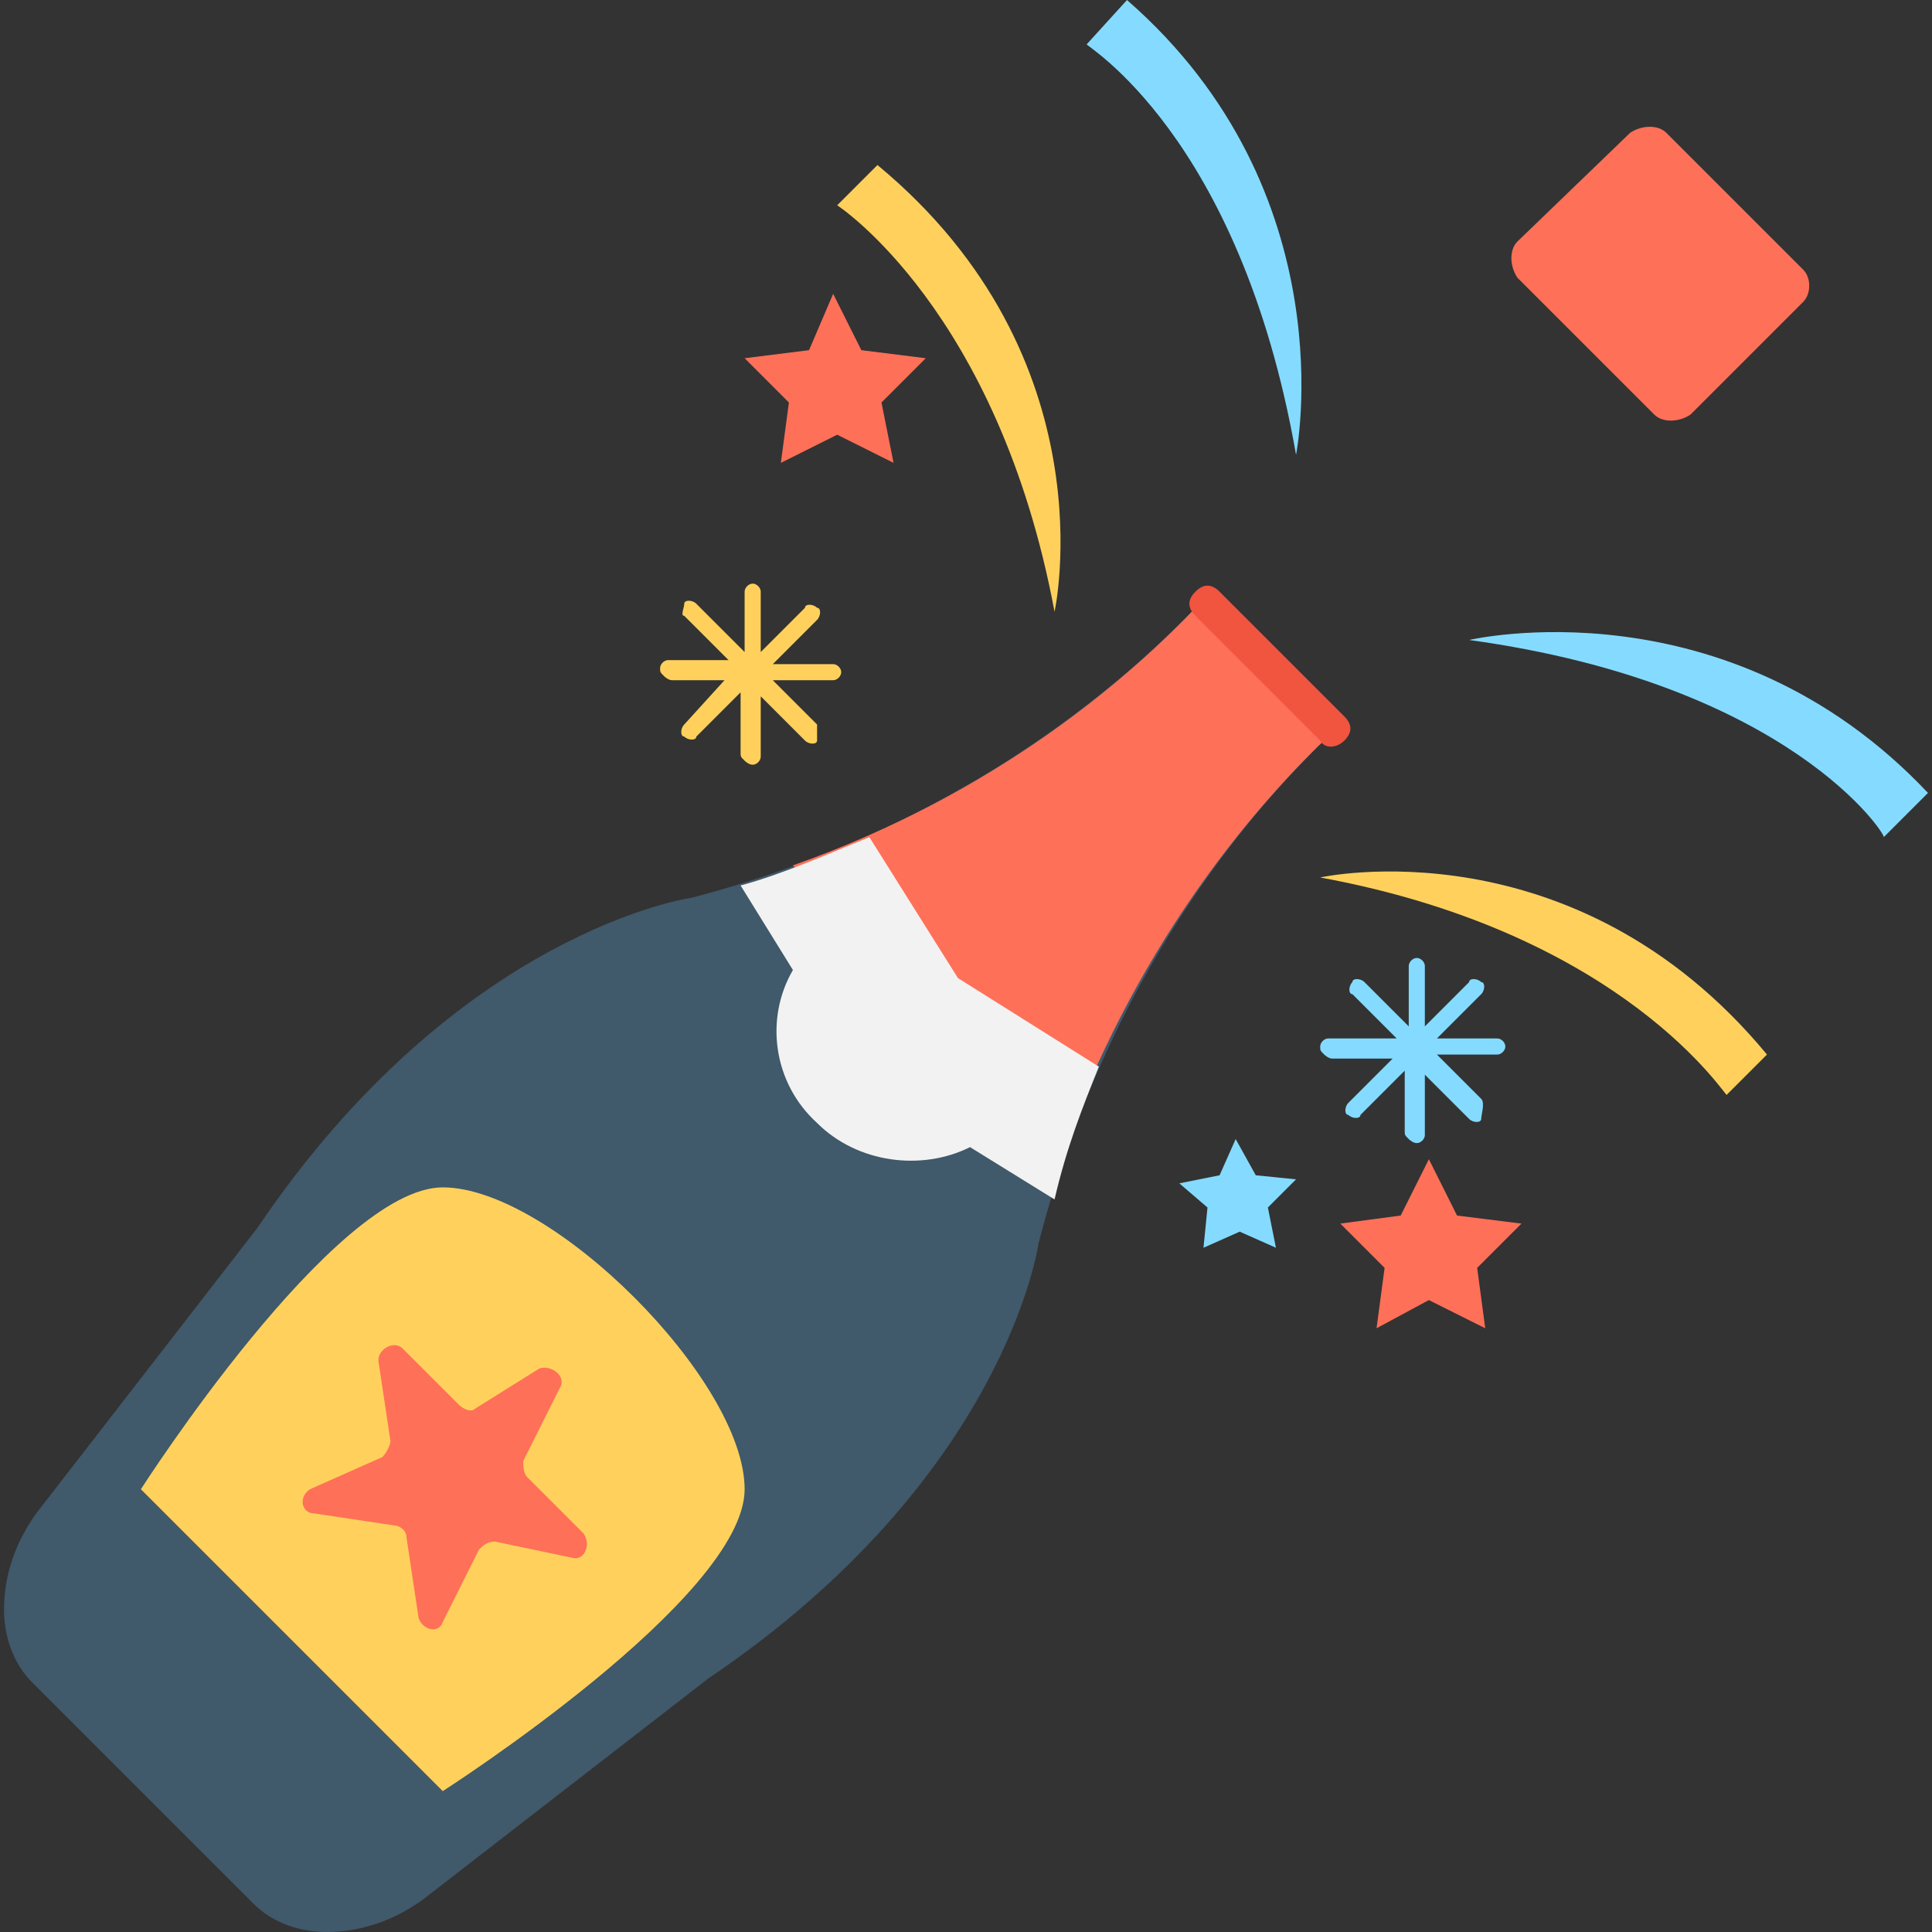 <?xml version="1.0" encoding="utf-8"?>
<!-- Generator: Adobe Illustrator 18.0.0, SVG Export Plug-In . SVG Version: 6.00 Build 0)  -->
<!DOCTYPE svg PUBLIC "-//W3C//DTD SVG 1.1//EN" "http://www.w3.org/Graphics/SVG/1.1/DTD/svg11.dtd">
<svg version="1.1" id="Layer_1" xmlns="http://www.w3.org/2000/svg" xmlns:xlink="http://www.w3.org/1999/xlink" x="0px" y="0px"
	 viewBox="0 0 48 48" enable-background="new 0 0 48 48" xml:space="preserve">
<rect x="0" y="0" width="48" height="48" fill="#333333" stroke="none"/>
<g>
	<path fill="#40596B" d="M33.1,18.2L29.8,15c-2,2.1-6.1,5.6-12.6,7.3c0,0-5.8,0.8-10.8,8.2l-5.5,7.1c-0.5,0.7-0.8,1.5-0.8,2.4
		c0,0.6,0.2,1.3,0.7,1.8l5.5,5.5C6.8,47.8,7.5,48,8.1,48c0.9,0,1.7-0.3,2.4-0.8l7.1-5.5c7.4-5,8.2-10.8,8.2-10.8
		C27.5,24.3,31,20.2,33.1,18.2z"/>
	<path fill="#FF7058" d="M33.1,18.2L29.8,15c-1.7,1.8-5,4.7-10.1,6.5l6.8,6.8C28.4,23.2,31.3,19.9,33.1,18.2z"/>
	<path fill="#F2F2F2" d="M27.3,26.5l-3.5-2.2l-2.2-3.5c-1,0.4-2.1,0.9-3.2,1.2l1.3,2.1c-0.7,1.2-0.5,2.8,0.6,3.8
		c1,1,2.6,1.2,3.8,0.6l2.1,1.3C26.5,28.5,26.9,27.5,27.3,26.5z"/>
	<path fill="#FF7058" d="M44.8,6.7l-3.4-3.4c-0.2-0.2-0.6-0.2-0.9,0L37.7,6c-0.2,0.2-0.2,0.6,0,0.9l3.4,3.4c0.2,0.2,0.6,0.2,0.9,0
		l2.8-2.8C45,7.3,45,6.9,44.8,6.7z"/>
	<path fill="#FFD15C" d="M11,44.5l-7.5-7.5c0,0,4.8-7.5,7.5-7.5s7.5,4.8,7.5,7.5S11,44.5,11,44.5z"/>
	<path fill="#FF7058" d="M14.2,38.7c0.3,0.1,0.5-0.3,0.3-0.6l-1.4-1.4c-0.1-0.1-0.1-0.3-0.1-0.4l0.9-1.8c0.2-0.3-0.2-0.6-0.5-0.5
		L11.8,35c-0.1,0.1-0.3,0-0.4-0.1L10,33.5c-0.2-0.2-0.6,0-0.6,0.3l0.3,2c0,0.1-0.1,0.3-0.2,0.4L7.7,37c-0.3,0.2-0.2,0.6,0.1,0.6
		l2,0.3c0.1,0,0.3,0.1,0.3,0.3l0.3,2c0.1,0.3,0.5,0.4,0.6,0.1l0.9-1.8c0.1-0.1,0.2-0.2,0.4-0.2L14.2,38.7z"/>
	<g>
		<path fill="#FFD15C" d="M32.8,21.8c0,0,6.3-1.4,11.1,4.4l-1,1C42.9,27.3,40.4,23.2,32.8,21.8z"/>
		<path fill="#84DBFF" d="M36.5,15.9c0,0,6.4-1.5,11.4,3.8l-1.1,1.1C46.9,20.8,44.5,17,36.5,15.9z"/>
		<path fill="#FFD15C" d="M26.2,15.2c0,0,1.4-6.3-4.4-11.1l-1,1C20.8,5.1,24.8,7.7,26.2,15.2z"/>
		<path fill="#84DBFF" d="M32.2,11.3c0,0,1.3-6.5-4.2-11.3l-1,1.1C26.9,1.1,30.8,3.3,32.2,11.3z"/>
		<path fill="#84DBFF" d="M36.8,27.3l-1.1-1.1h1.5c0.1,0,0.2-0.1,0.2-0.2s-0.1-0.2-0.2-0.2h-1.5l1.1-1.1c0.1-0.1,0.1-0.3,0-0.3
			c-0.1-0.1-0.3-0.1-0.3,0l-1.1,1.1v-1.5c0-0.1-0.1-0.2-0.2-0.2s-0.2,0.1-0.2,0.2v1.5l-1.1-1.1c-0.1-0.1-0.3-0.1-0.3,0
			c-0.1,0.1-0.1,0.3,0,0.3l1.1,1.1H33c-0.1,0-0.2,0.1-0.2,0.2c0,0.1,0,0.1,0.1,0.2c0,0,0.1,0.1,0.2,0.1h1.5l-1.1,1.1
			c-0.1,0.1-0.1,0.3,0,0.3c0.1,0.1,0.3,0.1,0.3,0l1.1-1.1v1.5c0,0.1,0,0.1,0.1,0.2c0,0,0.1,0.1,0.2,0.1c0.1,0,0.2-0.1,0.2-0.2v-1.5
			l1.1,1.1c0.1,0.1,0.3,0.1,0.3,0S36.9,27.4,36.8,27.3z"/>
		<path fill="#FFD15C" d="M20.3,18l-1.1-1.1h1.5c0.1,0,0.2-0.1,0.2-0.2s-0.1-0.2-0.2-0.2h-1.5l1.1-1.1c0.1-0.1,0.1-0.3,0-0.3
			c-0.1-0.1-0.3-0.1-0.3,0l-1.1,1.1v-1.5c0-0.1-0.1-0.2-0.2-0.2s-0.2,0.1-0.2,0.2v1.5L17.3,15c-0.1-0.1-0.3-0.1-0.3,0
			s-0.1,0.3,0,0.3l1.1,1.1h-1.5c-0.1,0-0.2,0.1-0.2,0.2c0,0.1,0,0.1,0.1,0.2c0,0,0.1,0.1,0.2,0.1H18L17,18c-0.1,0.1-0.1,0.3,0,0.3
			c0.1,0.1,0.3,0.1,0.3,0l1.1-1.1v1.5c0,0.1,0,0.1,0.1,0.2c0,0,0.1,0.1,0.2,0.1c0.1,0,0.2-0.1,0.2-0.2v-1.5l1.1,1.1
			c0.1,0.1,0.3,0.1,0.3,0S20.3,18.1,20.3,18z"/>
		<polygon fill="#FF7058" points="37.8,30.4 36.7,31.5 36.9,33 35.5,32.3 34.2,33 34.4,31.5 33.3,30.4 34.8,30.2 35.5,28.8 
			36.2,30.2 		"/>
		<polygon fill="#FF7058" points="23,8.9 21.9,10 22.2,11.5 20.8,10.8 19.4,11.5 19.6,10 18.5,8.9 20.1,8.7 20.7,7.3 21.4,8.7 		"/>
		<polygon fill="#84DBFF" points="32.2,29.3 31.5,30 31.7,31 30.8,30.6 29.9,31 30,30 29.3,29.4 30.3,29.2 30.7,28.3 31.2,29.2 		
			"/>
	</g>
	<path fill="#F1543F" d="M32.8,18.4l-3.1-3.1c-0.2-0.2-0.2-0.4,0-0.6l0,0c0.2-0.2,0.4-0.2,0.6,0l3.1,3.1c0.2,0.2,0.2,0.4,0,0.6l0,0
		C33.2,18.6,32.9,18.6,32.8,18.4z"/>
</g>
</svg>
